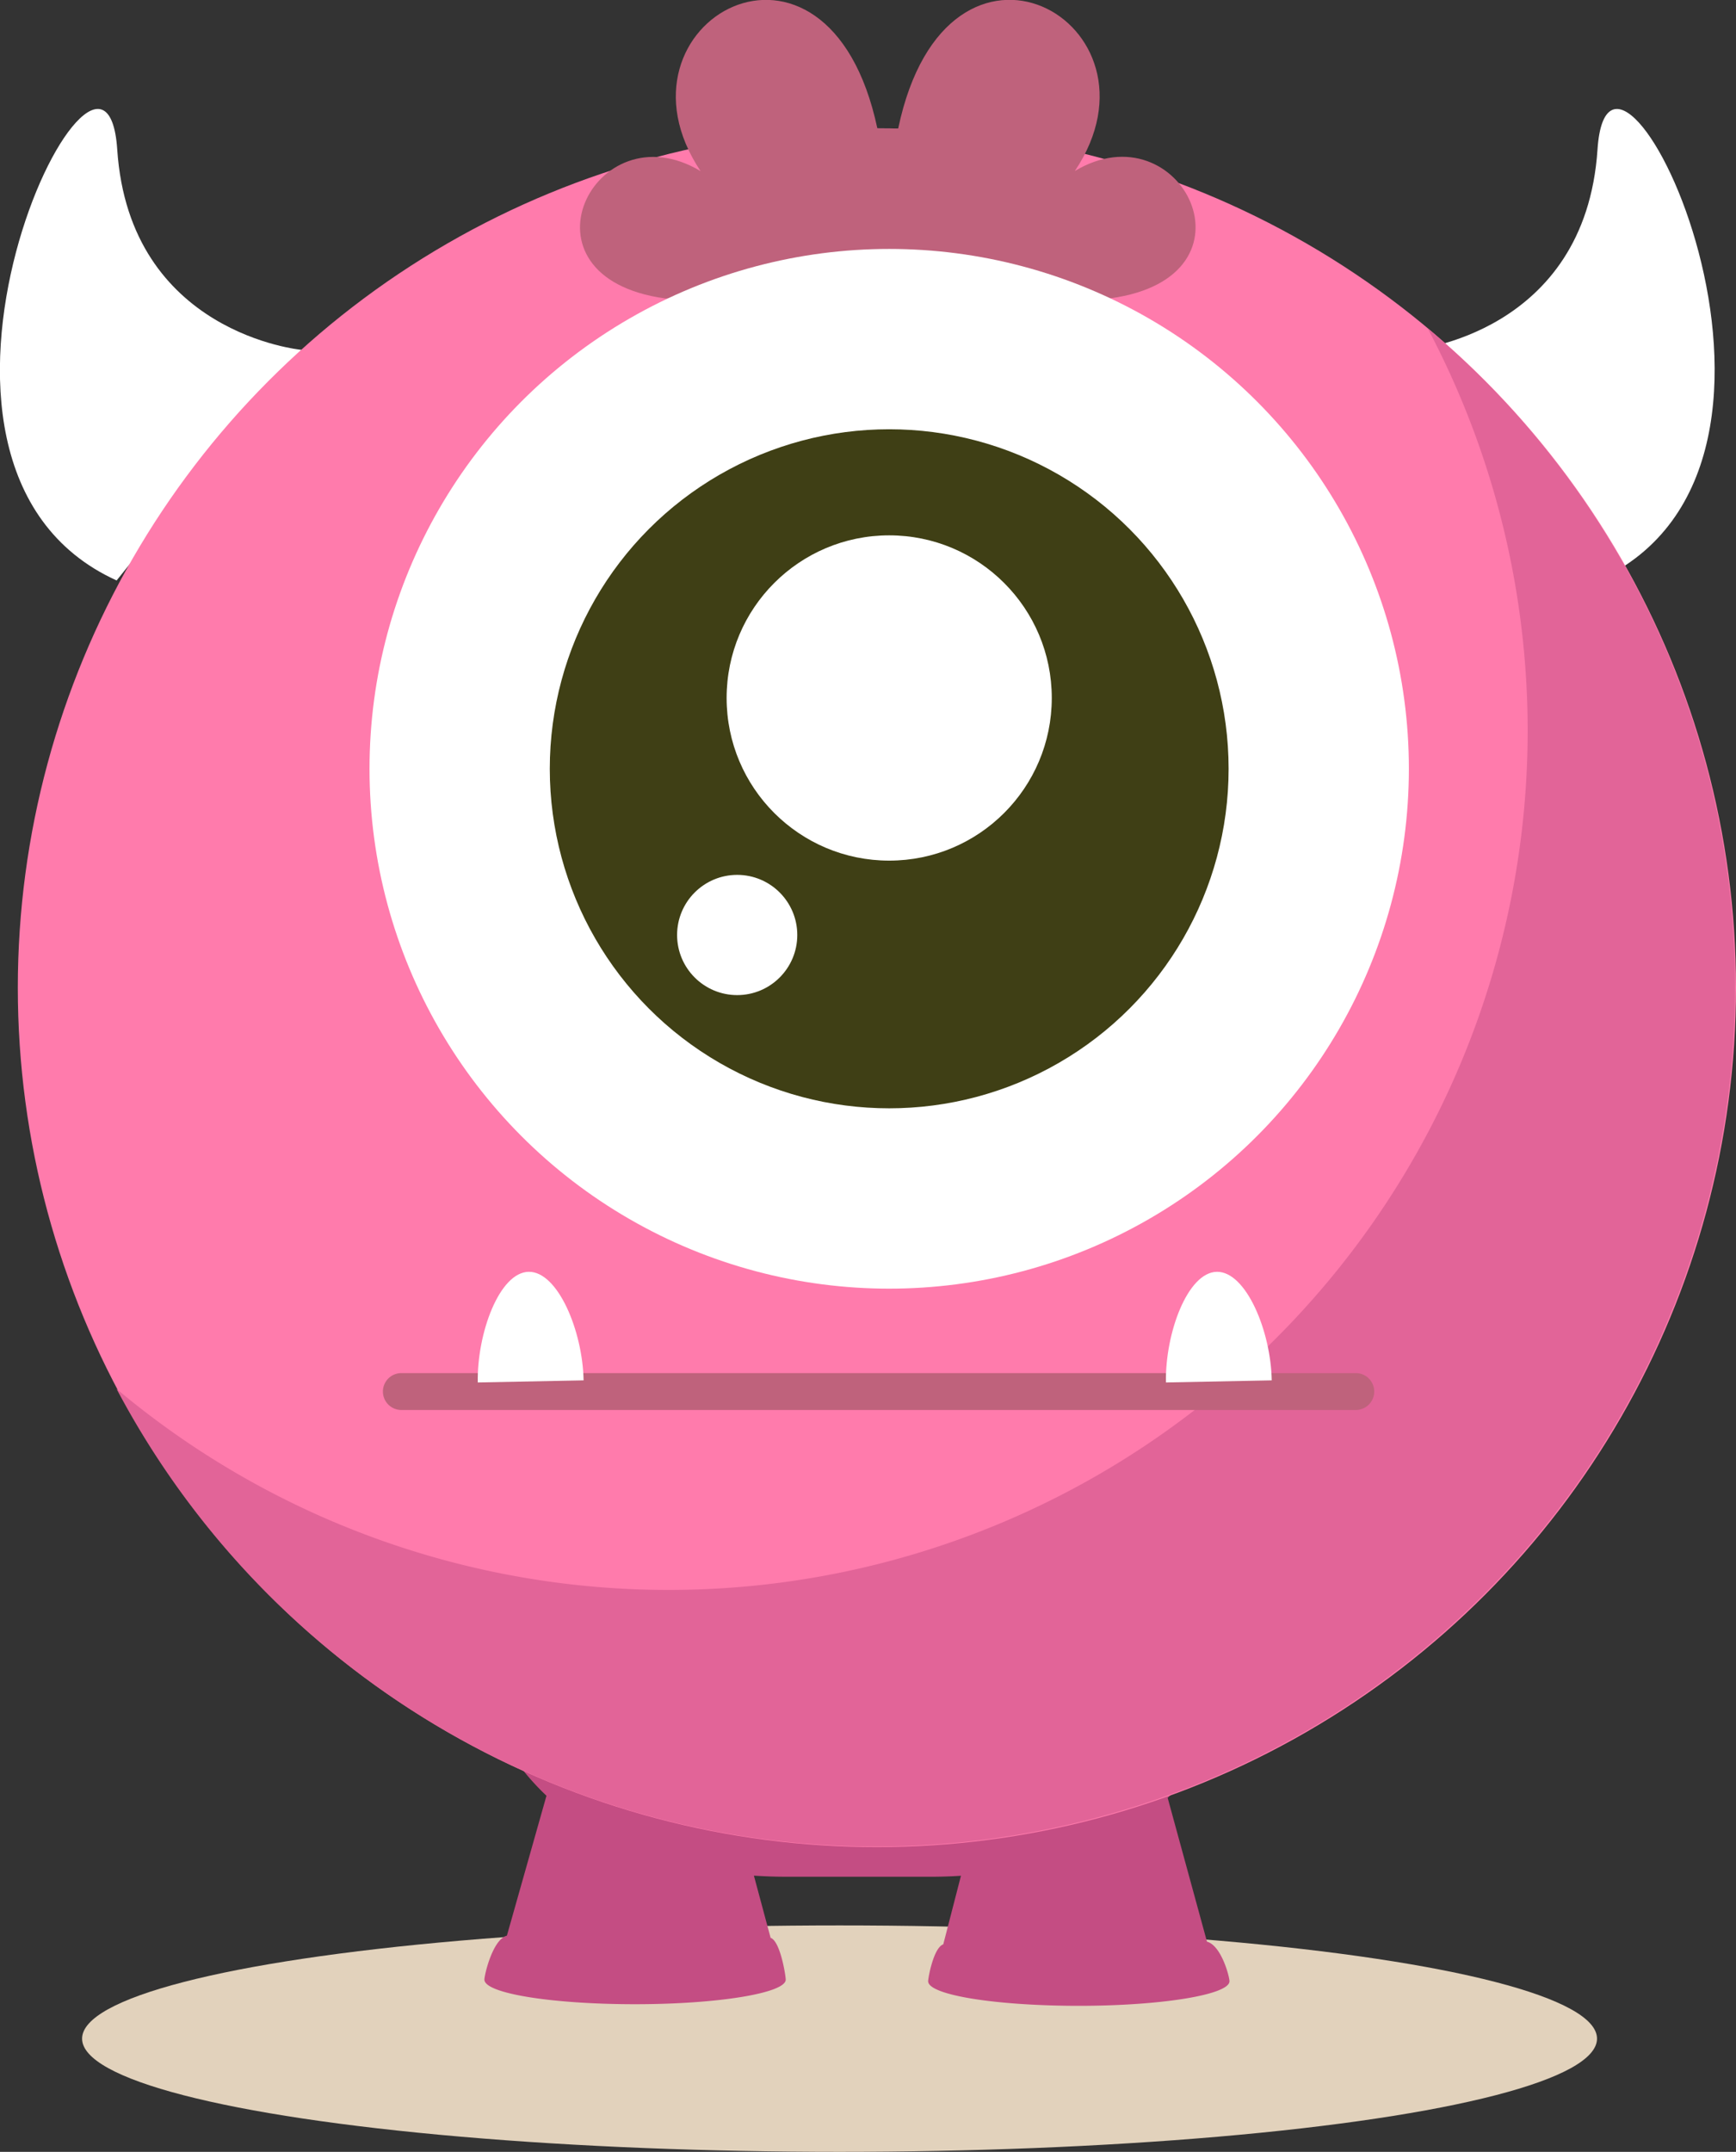 <svg id="Capa_1" data-name="Capa 1" xmlns="http://www.w3.org/2000/svg" viewBox="0 0 141.27 175.05"><rect x="0" y="0" width="141.27" height="175.05" fill="#333333" stroke="none"/><title>m3</title><ellipse cx="68.32" cy="165.84" rx="61.64" ry="9.21" fill="#e2d2bc"/><path d="M68.79,148.62a19.73,19.73,0,0,0,6.19,15L71.76,175c-1.16.31-1.83,3.19-1.83,3.58,0,1.12,5.49,2,12.26,2s12.26-.91,12.26-2c0-.32-.44-3.13-1.23-3.4l-1.36-5.06q1.33.09,2.7.09h11.68q1.25,0,2.47-.08l-1.44,5.58c-.79.27-1.23,2.72-1.23,3,0,1.12,5.49,2,12.26,2s12.26-.91,12.26-2c0-.39-.67-2.91-1.83-3.22l-3.2-11.7A19.69,19.69,0,0,0,132,148.62" transform="translate(-30.51 -17.54)" fill="#c44d83"/><path d="M55.05,46s-14-1.29-15-16.3S19.11,55.26,40,64.76" transform="translate(-30.51 -17.54)" fill="#fff"/><path d="M145.51,46s14-1.29,15-16.3,20.94,25.58,0,35.08" transform="translate(-30.51 -17.54)" fill="#fff"/><circle cx="71.36" cy="80.35" r="69.91" fill="#ff7bac"/><path d="M146.69,44.25A69.9,69.9,0,0,1,40,130.53,69.91,69.91,0,1,0,146.69,44.25Z" transform="translate(-30.51 -17.54)" fill="#e26498"/><path d="M63.17,132.24h77.67a1.5,1.5,0,0,0,0-3H63.17a1.5,1.5,0,0,0,0,3Z" transform="translate(-30.51 -17.54)" fill="#bf627c"/><path d="M84.65,41.82C72,40.09,78.89,26.28,87.52,31.46,79.47,19.38,97.88,9,101.91,28h1.69c4-19,22.44-8.63,14.38,3.45,8.63-5.18,15.54,8.63,2.88,10.36" transform="translate(-30.51 -17.54)" fill="#bf627c"/><circle cx="72.36" cy="62.54" r="42.29" fill="#fff"/><circle cx="72.36" cy="62.54" r="27.62" fill="#3f3f15"/><circle cx="72.36" cy="56.78" r="13.23" fill="#fff"/><circle cx="59.99" cy="76.06" r="4.89" fill="#fff"/><path d="M78,129.83c-.07-4-2.09-8.87-4.47-8.83s-4.21,5-4.14,9Z" transform="translate(-30.51 -17.54)" fill="#fff"/><path d="M134,129.83c-.07-4-2.09-8.87-4.47-8.83s-4.21,5-4.14,9Z" transform="translate(-30.51 -17.54)" fill="#fff"/></svg>